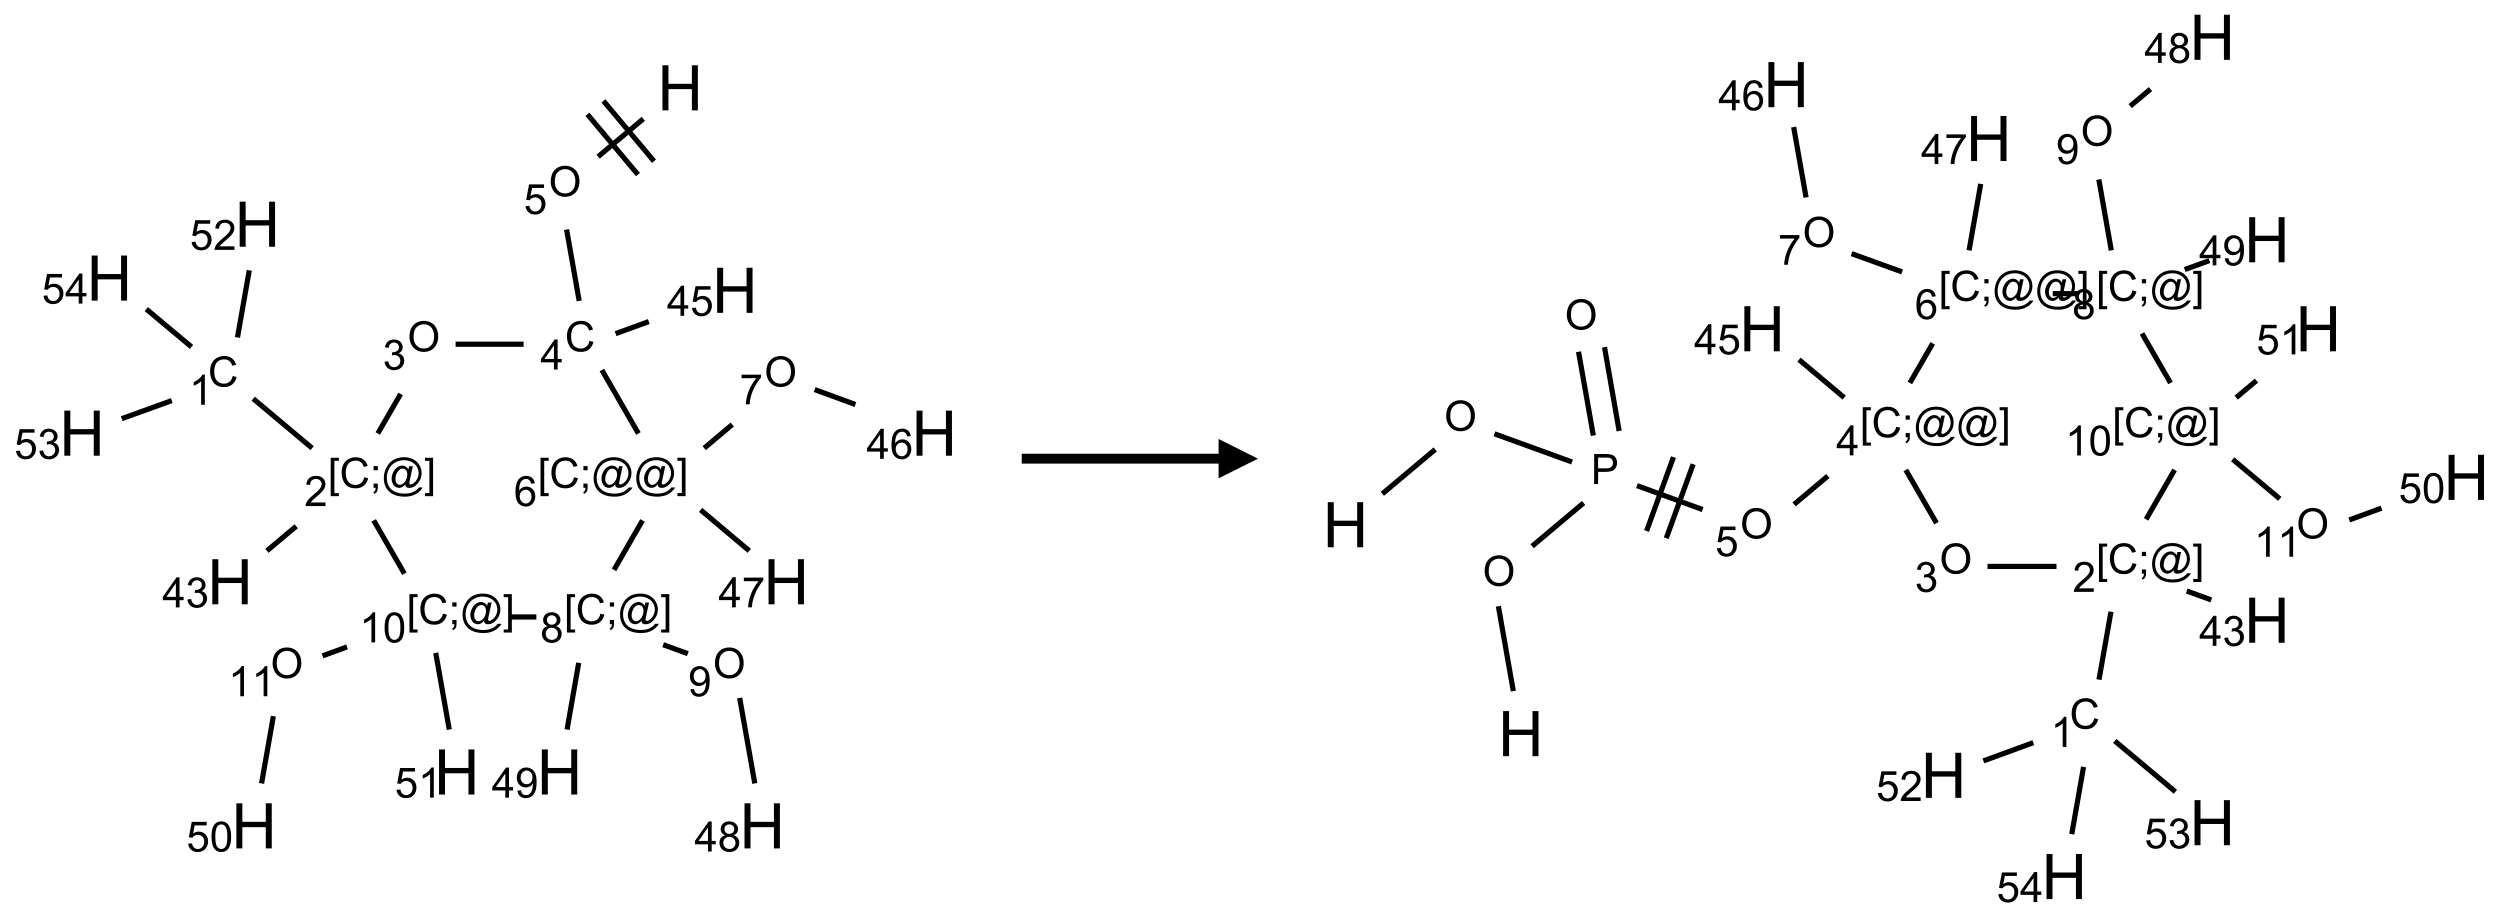 <?xml version="1.0" encoding="UTF-8"?>
<svg xmlns="http://www.w3.org/2000/svg" xmlns:xlink="http://www.w3.org/1999/xlink" width="635" height="233" viewBox="0 0 635 233">
<defs>
<g>
<g id="glyph-0-0">
<path d="M 2 0 L 2 -10 L 10 -10 L 10 0 Z M 2.25 -0.25 L 9.75 -0.25 L 9.75 -9.75 L 2.25 -9.75 Z M 2.25 -0.25 "/>
</g>
<g id="glyph-0-1">
<path d="M 1.281 0 L 1.281 -11.453 L 2.797 -11.453 L 2.797 -6.75 L 8.75 -6.75 L 8.75 -11.453 L 10.266 -11.453 L 10.266 0 L 8.75 0 L 8.75 -5.398 L 2.797 -5.398 L 2.797 0 Z M 1.281 0 "/>
</g>
<g id="glyph-1-0">
<path d="M 1.332 0 L 1.332 -6.668 L 6.668 -6.668 L 6.668 0 Z M 1.5 -0.168 L 6.5 -0.168 L 6.5 -6.5 L 1.5 -6.5 Z M 1.5 -0.168 "/>
</g>
<g id="glyph-1-1">
<path d="M 0.516 -3.719 C 0.516 -4.984 0.855 -5.977 1.535 -6.695 C 2.215 -7.414 3.094 -7.77 4.172 -7.77 C 4.875 -7.77 5.512 -7.602 6.078 -7.266 C 6.645 -6.93 7.074 -6.461 7.371 -5.855 C 7.668 -5.254 7.816 -4.57 7.816 -3.809 C 7.816 -3.035 7.66 -2.34 7.348 -1.73 C 7.035 -1.117 6.594 -0.656 6.02 -0.34 C 5.449 -0.027 4.828 0.129 4.168 0.129 C 3.449 0.129 2.805 -0.043 2.238 -0.391 C 1.672 -0.738 1.246 -1.211 0.953 -1.812 C 0.66 -2.414 0.516 -3.047 0.516 -3.719 Z M 1.559 -3.703 C 1.559 -2.781 1.805 -2.059 2.301 -1.527 C 2.793 -1 3.414 -0.734 4.16 -0.734 C 4.922 -0.734 5.547 -1 6.039 -1.535 C 6.531 -2.07 6.777 -2.828 6.777 -3.812 C 6.777 -4.434 6.672 -4.977 6.461 -5.441 C 6.25 -5.902 5.945 -6.262 5.539 -6.52 C 5.133 -6.773 4.68 -6.902 4.176 -6.902 C 3.461 -6.902 2.848 -6.656 2.332 -6.164 C 1.816 -5.672 1.559 -4.852 1.559 -3.703 Z M 1.559 -3.703 "/>
</g>
<g id="glyph-1-2">
<path d="M 0.441 -2 L 1.426 -2.082 C 1.5 -1.605 1.668 -1.242 1.934 -1.004 C 2.199 -0.762 2.52 -0.641 2.895 -0.641 C 3.348 -0.641 3.73 -0.812 4.043 -1.152 C 4.355 -1.492 4.512 -1.941 4.512 -2.504 C 4.512 -3.039 4.359 -3.461 4.059 -3.77 C 3.758 -4.078 3.367 -4.234 2.879 -4.234 C 2.578 -4.234 2.305 -4.164 2.062 -4.027 C 1.82 -3.891 1.629 -3.715 1.488 -3.496 L 0.609 -3.609 L 1.348 -7.531 L 5.145 -7.531 L 5.145 -6.637 L 2.098 -6.637 L 1.688 -4.582 C 2.145 -4.902 2.625 -5.062 3.129 -5.062 C 3.797 -5.062 4.359 -4.832 4.816 -4.371 C 5.277 -3.91 5.504 -3.312 5.504 -2.59 C 5.504 -1.898 5.305 -1.301 4.902 -0.797 C 4.41 -0.18 3.742 0.129 2.895 0.129 C 2.199 0.129 1.633 -0.062 1.195 -0.453 C 0.758 -0.844 0.504 -1.359 0.441 -2 Z M 0.441 -2 "/>
</g>
<g id="glyph-1-3">
<path d="M 6.27 -2.676 L 7.281 -2.422 C 7.07 -1.594 6.688 -0.961 6.137 -0.523 C 5.586 -0.086 4.914 0.129 4.121 0.129 C 3.297 0.129 2.629 -0.039 2.113 -0.371 C 1.598 -0.707 1.203 -1.191 0.934 -1.828 C 0.664 -2.465 0.531 -3.145 0.531 -3.875 C 0.531 -4.672 0.684 -5.363 0.988 -5.957 C 1.293 -6.547 1.723 -6.996 2.285 -7.305 C 2.844 -7.613 3.461 -7.766 4.137 -7.766 C 4.898 -7.766 5.543 -7.57 6.062 -7.184 C 6.582 -6.793 6.945 -6.246 7.152 -5.543 L 6.156 -5.309 C 5.98 -5.863 5.723 -6.266 5.387 -6.52 C 5.051 -6.773 4.625 -6.902 4.113 -6.902 C 3.527 -6.902 3.039 -6.762 2.645 -6.48 C 2.25 -6.199 1.973 -5.82 1.812 -5.348 C 1.652 -4.871 1.574 -4.383 1.574 -3.879 C 1.574 -3.23 1.668 -2.664 1.855 -2.18 C 2.047 -1.695 2.34 -1.332 2.738 -1.094 C 3.137 -0.855 3.57 -0.734 4.035 -0.734 C 4.602 -0.734 5.082 -0.898 5.473 -1.223 C 5.867 -1.551 6.133 -2.035 6.27 -2.676 Z M 6.27 -2.676 "/>
</g>
<g id="glyph-1-4">
<path d="M 3.449 0 L 3.449 -1.828 L 0.137 -1.828 L 0.137 -2.688 L 3.621 -7.637 L 4.387 -7.637 L 4.387 -2.688 L 5.418 -2.688 L 5.418 -1.828 L 4.387 -1.828 L 4.387 0 Z M 3.449 -2.688 L 3.449 -6.129 L 1.059 -2.688 Z M 3.449 -2.688 "/>
</g>
<g id="glyph-1-5">
<path d="M 0.449 -2.016 L 1.387 -2.141 C 1.492 -1.609 1.676 -1.227 1.934 -0.992 C 2.191 -0.758 2.508 -0.641 2.879 -0.641 C 3.32 -0.641 3.695 -0.793 3.996 -1.098 C 4.301 -1.402 4.453 -1.781 4.453 -2.234 C 4.453 -2.664 4.312 -3.02 4.031 -3.301 C 3.75 -3.578 3.391 -3.719 2.957 -3.719 C 2.781 -3.719 2.562 -3.684 2.297 -3.613 L 2.402 -4.438 C 2.465 -4.43 2.516 -4.426 2.551 -4.426 C 2.949 -4.426 3.312 -4.531 3.629 -4.738 C 3.949 -4.949 4.109 -5.27 4.109 -5.703 C 4.109 -6.047 3.992 -6.332 3.762 -6.559 C 3.527 -6.785 3.227 -6.895 2.859 -6.895 C 2.496 -6.895 2.191 -6.781 1.949 -6.551 C 1.707 -6.324 1.547 -5.98 1.48 -5.52 L 0.543 -5.688 C 0.656 -6.316 0.918 -6.805 1.324 -7.148 C 1.73 -7.492 2.234 -7.668 2.84 -7.668 C 3.254 -7.668 3.641 -7.578 3.988 -7.398 C 4.34 -7.219 4.609 -6.977 4.793 -6.668 C 4.98 -6.359 5.074 -6.031 5.074 -5.684 C 5.074 -5.352 4.984 -5.051 4.809 -4.781 C 4.629 -4.512 4.367 -4.297 4.02 -4.137 C 4.473 -4.031 4.824 -3.816 5.074 -3.488 C 5.324 -3.16 5.449 -2.75 5.449 -2.254 C 5.449 -1.59 5.203 -1.023 4.719 -0.559 C 4.234 -0.098 3.617 0.137 2.875 0.137 C 2.203 0.137 1.648 -0.062 1.207 -0.465 C 0.762 -0.863 0.512 -1.379 0.449 -2.016 Z M 0.449 -2.016 "/>
</g>
<g id="glyph-1-6">
<path d="M 0.723 2.121 L 0.723 -7.637 L 2.793 -7.637 L 2.793 -6.859 L 1.66 -6.859 L 1.66 1.344 L 2.793 1.344 L 2.793 2.121 Z M 0.723 2.121 "/>
</g>
<g id="glyph-1-7">
<path d="M 0.949 -4.465 L 0.949 -5.531 L 2.016 -5.531 L 2.016 -4.465 Z M 0.949 0 L 0.949 -1.066 L 2.016 -1.066 L 2.016 0 C 2.016 0.391 1.945 0.711 1.809 0.949 C 1.668 1.191 1.449 1.379 1.145 1.512 L 0.887 1.109 C 1.082 1.023 1.23 0.895 1.324 0.727 C 1.418 0.559 1.469 0.316 1.48 0 Z M 0.949 0 "/>
</g>
<g id="glyph-1-8">
<path d="M 6.047 -0.848 C 5.82 -0.59 5.57 -0.379 5.289 -0.223 C 5.008 -0.062 4.73 0.016 4.449 0.016 C 4.141 0.016 3.84 -0.074 3.547 -0.254 C 3.254 -0.434 3.02 -0.715 2.836 -1.09 C 2.652 -1.465 2.562 -1.875 2.562 -2.324 C 2.562 -2.875 2.703 -3.43 2.988 -3.98 C 3.27 -4.535 3.621 -4.953 4.043 -5.23 C 4.461 -5.508 4.871 -5.645 5.266 -5.645 C 5.566 -5.645 5.855 -5.566 6.129 -5.41 C 6.402 -5.25 6.641 -5.012 6.84 -4.688 L 7.016 -5.496 L 7.949 -5.496 L 7.199 -2 C 7.094 -1.516 7.043 -1.246 7.043 -1.191 C 7.043 -1.098 7.078 -1.02 7.148 -0.949 C 7.219 -0.883 7.305 -0.848 7.406 -0.848 C 7.59 -0.848 7.832 -0.953 8.129 -1.168 C 8.527 -1.445 8.84 -1.816 9.07 -2.285 C 9.301 -2.75 9.418 -3.234 9.418 -3.73 C 9.418 -4.309 9.27 -4.852 8.973 -5.355 C 8.676 -5.859 8.23 -6.262 7.645 -6.562 C 7.055 -6.863 6.406 -7.016 5.691 -7.016 C 4.879 -7.016 4.137 -6.824 3.465 -6.445 C 2.793 -6.066 2.273 -5.52 1.902 -4.809 C 1.535 -4.098 1.348 -3.34 1.348 -2.527 C 1.348 -1.676 1.535 -0.941 1.902 -0.328 C 2.273 0.285 2.809 0.742 3.508 1.035 C 4.207 1.328 4.984 1.473 5.832 1.473 C 6.742 1.473 7.504 1.32 8.121 1.016 C 8.734 0.711 9.195 0.34 9.5 -0.098 L 10.441 -0.098 C 10.266 0.266 9.961 0.637 9.531 1.016 C 9.102 1.395 8.59 1.695 7.996 1.914 C 7.402 2.133 6.688 2.246 5.848 2.246 C 5.078 2.246 4.367 2.145 3.715 1.949 C 3.066 1.75 2.512 1.453 2.051 1.055 C 1.594 0.656 1.25 0.199 1.016 -0.316 C 0.723 -0.973 0.578 -1.684 0.578 -2.441 C 0.578 -3.289 0.75 -4.098 1.098 -4.863 C 1.523 -5.805 2.125 -6.527 2.902 -7.027 C 3.684 -7.527 4.629 -7.777 5.738 -7.777 C 6.602 -7.777 7.375 -7.602 8.059 -7.246 C 8.746 -6.895 9.285 -6.371 9.684 -5.672 C 10.02 -5.07 10.188 -4.418 10.188 -3.715 C 10.188 -2.707 9.832 -1.812 9.125 -1.031 C 8.492 -0.328 7.801 0.02 7.051 0.02 C 6.812 0.02 6.617 -0.016 6.473 -0.09 C 6.324 -0.16 6.215 -0.266 6.145 -0.402 C 6.102 -0.488 6.066 -0.637 6.047 -0.848 Z M 3.527 -2.262 C 3.527 -1.785 3.641 -1.414 3.863 -1.152 C 4.09 -0.887 4.348 -0.754 4.641 -0.754 C 4.836 -0.754 5.039 -0.812 5.254 -0.93 C 5.469 -1.047 5.676 -1.219 5.871 -1.449 C 6.066 -1.676 6.23 -1.969 6.355 -2.32 C 6.48 -2.672 6.543 -3.027 6.543 -3.379 C 6.543 -3.852 6.426 -4.219 6.191 -4.48 C 5.957 -4.738 5.672 -4.871 5.332 -4.871 C 5.109 -4.871 4.902 -4.812 4.707 -4.699 C 4.512 -4.586 4.32 -4.406 4.137 -4.156 C 3.953 -3.906 3.805 -3.602 3.691 -3.246 C 3.582 -2.887 3.527 -2.559 3.527 -2.262 Z M 3.527 -2.262 "/>
</g>
<g id="glyph-1-9">
<path d="M 2.27 2.121 L 0.203 2.121 L 0.203 1.344 L 1.332 1.344 L 1.332 -6.859 L 0.203 -6.859 L 0.203 -7.637 L 2.27 -7.637 Z M 2.27 2.121 "/>
</g>
<g id="glyph-1-10">
<path d="M 5.371 -0.902 L 5.371 0 L 0.324 0 C 0.316 -0.227 0.352 -0.441 0.434 -0.652 C 0.562 -0.996 0.766 -1.332 1.051 -1.668 C 1.332 -2 1.742 -2.387 2.277 -2.824 C 3.105 -3.504 3.668 -4.043 3.957 -4.441 C 4.25 -4.84 4.395 -5.215 4.395 -5.566 C 4.395 -5.938 4.262 -6.254 3.996 -6.508 C 3.73 -6.762 3.387 -6.891 2.957 -6.891 C 2.508 -6.891 2.145 -6.754 1.875 -6.484 C 1.605 -6.215 1.469 -5.84 1.465 -5.359 L 0.5 -5.457 C 0.566 -6.176 0.812 -6.727 1.246 -7.102 C 1.676 -7.477 2.254 -7.668 2.98 -7.668 C 3.711 -7.668 4.293 -7.465 4.719 -7.059 C 5.145 -6.652 5.359 -6.148 5.359 -5.547 C 5.359 -5.242 5.297 -4.941 5.172 -4.645 C 5.047 -4.352 4.84 -4.039 4.551 -3.715 C 4.262 -3.387 3.777 -2.938 3.105 -2.371 C 2.543 -1.898 2.18 -1.578 2.02 -1.41 C 1.859 -1.242 1.73 -1.07 1.625 -0.902 Z M 5.371 -0.902 "/>
</g>
<g id="glyph-1-11">
<path d="M 3.973 0 L 3.035 0 L 3.035 -5.973 C 2.809 -5.758 2.516 -5.543 2.148 -5.328 C 1.781 -5.113 1.453 -4.953 1.16 -4.844 L 1.16 -5.75 C 1.684 -5.996 2.145 -6.297 2.535 -6.645 C 2.93 -6.996 3.207 -7.336 3.371 -7.668 L 3.973 -7.668 Z M 3.973 0 "/>
</g>
<g id="glyph-1-12">
<path d="M 0.441 -3.766 C 0.441 -4.668 0.535 -5.395 0.723 -5.945 C 0.906 -6.496 1.184 -6.922 1.551 -7.219 C 1.918 -7.516 2.375 -7.668 2.934 -7.668 C 3.344 -7.668 3.703 -7.586 4.012 -7.418 C 4.32 -7.254 4.574 -7.016 4.777 -6.707 C 4.977 -6.395 5.137 -6.016 5.25 -5.57 C 5.363 -5.125 5.422 -4.523 5.422 -3.766 C 5.422 -2.871 5.328 -2.148 5.145 -1.598 C 4.961 -1.047 4.688 -0.621 4.32 -0.32 C 3.953 -0.02 3.492 0.129 2.934 0.129 C 2.195 0.129 1.617 -0.133 1.199 -0.66 C 0.695 -1.297 0.441 -2.332 0.441 -3.766 Z M 1.406 -3.766 C 1.406 -2.512 1.555 -1.68 1.848 -1.262 C 2.141 -0.848 2.5 -0.641 2.934 -0.641 C 3.363 -0.641 3.727 -0.848 4.02 -1.266 C 4.312 -1.684 4.457 -2.516 4.457 -3.766 C 4.457 -5.023 4.312 -5.859 4.02 -6.27 C 3.727 -6.684 3.359 -6.891 2.922 -6.891 C 2.492 -6.891 2.148 -6.707 1.891 -6.344 C 1.566 -5.879 1.406 -5.02 1.406 -3.766 Z M 1.406 -3.766 "/>
</g>
<g id="glyph-1-13">
<path d="M 1.887 -4.141 C 1.496 -4.281 1.207 -4.484 1.02 -4.75 C 0.832 -5.016 0.738 -5.328 0.738 -5.699 C 0.738 -6.254 0.938 -6.719 1.34 -7.098 C 1.738 -7.477 2.27 -7.668 2.934 -7.668 C 3.598 -7.668 4.137 -7.473 4.543 -7.086 C 4.949 -6.699 5.152 -6.227 5.152 -5.672 C 5.152 -5.316 5.059 -5.008 4.871 -4.746 C 4.688 -4.484 4.406 -4.281 4.027 -4.141 C 4.496 -3.988 4.852 -3.742 5.098 -3.402 C 5.34 -3.062 5.465 -2.656 5.465 -2.184 C 5.465 -1.531 5.234 -0.98 4.77 -0.535 C 4.309 -0.09 3.703 0.129 2.949 0.129 C 2.195 0.129 1.586 -0.094 1.125 -0.539 C 0.664 -0.984 0.434 -1.543 0.434 -2.207 C 0.434 -2.703 0.559 -3.121 0.809 -3.457 C 1.062 -3.793 1.422 -4.02 1.887 -4.141 Z M 1.699 -5.73 C 1.699 -5.367 1.812 -5.074 2.047 -4.844 C 2.281 -4.613 2.582 -4.5 2.953 -4.5 C 3.312 -4.5 3.609 -4.613 3.84 -4.84 C 4.07 -5.066 4.188 -5.348 4.188 -5.676 C 4.188 -6.02 4.07 -6.309 3.832 -6.543 C 3.594 -6.777 3.297 -6.895 2.941 -6.895 C 2.586 -6.895 2.289 -6.781 2.051 -6.551 C 1.816 -6.324 1.699 -6.047 1.699 -5.73 Z M 1.395 -2.203 C 1.395 -1.938 1.461 -1.676 1.586 -1.426 C 1.711 -1.176 1.902 -0.984 2.152 -0.848 C 2.402 -0.711 2.672 -0.641 2.957 -0.641 C 3.406 -0.641 3.777 -0.785 4.066 -1.074 C 4.359 -1.363 4.504 -1.727 4.504 -2.172 C 4.504 -2.625 4.355 -2.996 4.055 -3.293 C 3.754 -3.586 3.379 -3.734 2.926 -3.734 C 2.484 -3.734 2.121 -3.59 1.832 -3.297 C 1.543 -3.004 1.395 -2.641 1.395 -2.203 Z M 1.395 -2.203 "/>
</g>
<g id="glyph-1-14">
<path d="M 0.582 -1.766 L 1.484 -1.848 C 1.562 -1.426 1.707 -1.117 1.922 -0.926 C 2.137 -0.734 2.414 -0.641 2.75 -0.641 C 3.039 -0.641 3.289 -0.707 3.508 -0.84 C 3.727 -0.973 3.902 -1.148 4.043 -1.367 C 4.18 -1.586 4.297 -1.887 4.391 -2.262 C 4.484 -2.637 4.531 -3.016 4.531 -3.406 C 4.531 -3.449 4.531 -3.512 4.527 -3.594 C 4.34 -3.297 4.082 -3.055 3.758 -2.867 C 3.434 -2.68 3.082 -2.59 2.703 -2.59 C 2.07 -2.59 1.535 -2.816 1.098 -3.277 C 0.66 -3.734 0.441 -4.34 0.441 -5.09 C 0.441 -5.863 0.672 -6.484 1.129 -6.957 C 1.586 -7.43 2.156 -7.668 2.844 -7.668 C 3.34 -7.668 3.793 -7.531 4.207 -7.266 C 4.617 -7 4.93 -6.617 5.145 -6.121 C 5.355 -5.629 5.465 -4.91 5.465 -3.973 C 5.465 -2.996 5.359 -2.223 5.145 -1.645 C 4.934 -1.066 4.617 -0.625 4.199 -0.324 C 3.781 -0.02 3.293 0.129 2.73 0.129 C 2.133 0.129 1.645 -0.035 1.266 -0.367 C 0.887 -0.699 0.66 -1.164 0.582 -1.766 Z M 4.422 -5.137 C 4.422 -5.676 4.277 -6.102 3.992 -6.418 C 3.707 -6.734 3.359 -6.891 2.957 -6.891 C 2.543 -6.891 2.18 -6.719 1.871 -6.379 C 1.562 -6.039 1.406 -5.598 1.406 -5.059 C 1.406 -4.57 1.555 -4.176 1.848 -3.871 C 2.141 -3.566 2.5 -3.418 2.934 -3.418 C 3.367 -3.418 3.723 -3.57 4.004 -3.871 C 4.281 -4.176 4.422 -4.598 4.422 -5.137 Z M 4.422 -5.137 "/>
</g>
<g id="glyph-1-15">
<path d="M 5.309 -5.766 L 4.375 -5.691 C 4.293 -6.059 4.172 -6.328 4.02 -6.496 C 3.766 -6.762 3.453 -6.895 3.082 -6.895 C 2.785 -6.895 2.523 -6.812 2.297 -6.645 C 2 -6.43 1.77 -6.117 1.598 -5.703 C 1.43 -5.289 1.34 -4.703 1.332 -3.938 C 1.559 -4.281 1.836 -4.535 2.16 -4.703 C 2.488 -4.871 2.828 -4.953 3.188 -4.953 C 3.812 -4.953 4.344 -4.723 4.785 -4.262 C 5.223 -3.801 5.441 -3.207 5.441 -2.48 C 5.441 -2 5.34 -1.555 5.133 -1.145 C 4.926 -0.73 4.641 -0.418 4.281 -0.199 C 3.922 0.02 3.512 0.129 3.051 0.129 C 2.27 0.129 1.633 -0.156 1.141 -0.73 C 0.648 -1.305 0.402 -2.254 0.402 -3.574 C 0.402 -5.051 0.672 -6.121 1.219 -6.793 C 1.695 -7.375 2.336 -7.668 3.141 -7.668 C 3.742 -7.668 4.234 -7.5 4.617 -7.16 C 5 -6.824 5.23 -6.359 5.309 -5.766 Z M 1.48 -2.473 C 1.48 -2.152 1.547 -1.844 1.684 -1.547 C 1.82 -1.25 2.016 -1.027 2.262 -0.871 C 2.508 -0.719 2.766 -0.641 3.035 -0.641 C 3.434 -0.641 3.773 -0.801 4.059 -1.121 C 4.344 -1.441 4.484 -1.875 4.484 -2.422 C 4.484 -2.949 4.344 -3.367 4.062 -3.668 C 3.781 -3.973 3.426 -4.125 3 -4.125 C 2.578 -4.125 2.219 -3.973 1.922 -3.668 C 1.625 -3.363 1.48 -2.969 1.48 -2.473 Z M 1.48 -2.473 "/>
</g>
<g id="glyph-1-16">
<path d="M 0.504 -6.637 L 0.504 -7.535 L 5.449 -7.535 L 5.449 -6.809 C 4.961 -6.289 4.48 -5.602 4.004 -4.746 C 3.527 -3.887 3.156 -3.004 2.895 -2.098 C 2.707 -1.461 2.59 -0.762 2.535 0 L 1.574 0 C 1.582 -0.602 1.703 -1.328 1.926 -2.176 C 2.152 -3.027 2.477 -3.848 2.898 -4.637 C 3.32 -5.426 3.77 -6.094 4.246 -6.637 Z M 0.504 -6.637 "/>
</g>
<g id="glyph-1-17">
<path d="M 0.824 0 L 0.824 -7.637 L 3.703 -7.637 C 4.211 -7.637 4.598 -7.609 4.863 -7.562 C 5.238 -7.5 5.555 -7.383 5.809 -7.207 C 6.062 -7.031 6.266 -6.785 6.418 -6.469 C 6.574 -6.152 6.652 -5.805 6.652 -5.426 C 6.652 -4.777 6.445 -4.227 6.031 -3.777 C 5.617 -3.328 4.871 -3.105 3.793 -3.105 L 1.832 -3.105 L 1.832 0 Z M 1.832 -4.004 L 3.809 -4.004 C 4.461 -4.004 4.922 -4.125 5.199 -4.371 C 5.473 -4.613 5.609 -4.953 5.609 -5.395 C 5.609 -5.715 5.527 -5.988 5.367 -6.215 C 5.207 -6.441 4.992 -6.594 4.73 -6.668 C 4.559 -6.711 4.246 -6.734 3.785 -6.734 L 1.832 -6.734 Z M 1.832 -4.004 "/>
</g>
</g>
</defs>
<path fill="none" stroke-width="0.033" stroke-linecap="butt" stroke-linejoin="miter" stroke="rgb(0%, 0%, 0%)" stroke-opacity="1" stroke-miterlimit="10" d="M 3.564 0.197 L 3.277 0.437 " transform="matrix(40, 0, 0, 40, 20.836, 22.309)"/>
<path fill="none" stroke-width="0.033" stroke-linecap="butt" stroke-linejoin="miter" stroke="rgb(0%, 0%, 0%)" stroke-opacity="1" stroke-miterlimit="10" d="M 3.209 0.168 L 3.53 0.551 " transform="matrix(40, 0, 0, 40, 20.836, 22.309)"/>
<path fill="none" stroke-width="0.033" stroke-linecap="butt" stroke-linejoin="miter" stroke="rgb(0%, 0%, 0%)" stroke-opacity="1" stroke-miterlimit="10" d="M 3.311 0.083 L 3.632 0.466 " transform="matrix(40, 0, 0, 40, 20.836, 22.309)"/>
<path fill="none" stroke-width="0.033" stroke-linecap="butt" stroke-linejoin="miter" stroke="rgb(0%, 0%, 0%)" stroke-opacity="1" stroke-miterlimit="10" d="M 3.077 0.9 L 3.157 1.353 " transform="matrix(40, 0, 0, 40, 20.836, 22.309)"/>
<path fill="none" stroke-width="0.033" stroke-linecap="butt" stroke-linejoin="miter" stroke="rgb(0%, 0%, 0%)" stroke-opacity="1" stroke-miterlimit="10" d="M 3.388 1.561 L 3.599 1.484 " transform="matrix(40, 0, 0, 40, 20.836, 22.309)"/>
<path fill="none" stroke-width="0.033" stroke-linecap="butt" stroke-linejoin="miter" stroke="rgb(0%, 0%, 0%)" stroke-opacity="1" stroke-miterlimit="10" d="M 2.804 1.628 L 2.372 1.628 " transform="matrix(40, 0, 0, 40, 20.836, 22.309)"/>
<path fill="none" stroke-width="0.033" stroke-linecap="butt" stroke-linejoin="miter" stroke="rgb(0%, 0%, 0%)" stroke-opacity="1" stroke-miterlimit="10" d="M 2.023 1.944 L 1.878 2.195 " transform="matrix(40, 0, 0, 40, 20.836, 22.309)"/>
<path fill="none" stroke-width="0.033" stroke-linecap="butt" stroke-linejoin="miter" stroke="rgb(0%, 0%, 0%)" stroke-opacity="1" stroke-miterlimit="10" d="M 1.461 2.288 L 1.087 1.974 " transform="matrix(40, 0, 0, 40, 20.836, 22.309)"/>
<path fill="none" stroke-width="0.033" stroke-linecap="butt" stroke-linejoin="miter" stroke="rgb(0%, 0%, 0%)" stroke-opacity="1" stroke-miterlimit="10" d="M 0.987 1.585 L 1.062 1.159 " transform="matrix(40, 0, 0, 40, 20.836, 22.309)"/>
<path fill="none" stroke-width="0.033" stroke-linecap="butt" stroke-linejoin="miter" stroke="rgb(0%, 0%, 0%)" stroke-opacity="1" stroke-miterlimit="10" d="M 0.57 1.986 L 0.252 2.101 " transform="matrix(40, 0, 0, 40, 20.836, 22.309)"/>
<path fill="none" stroke-width="0.033" stroke-linecap="butt" stroke-linejoin="miter" stroke="rgb(0%, 0%, 0%)" stroke-opacity="1" stroke-miterlimit="10" d="M 0.695 1.645 L 0.408 1.405 " transform="matrix(40, 0, 0, 40, 20.836, 22.309)"/>
<path fill="none" stroke-width="0.033" stroke-linecap="butt" stroke-linejoin="miter" stroke="rgb(0%, 0%, 0%)" stroke-opacity="1" stroke-miterlimit="10" d="M 1.36 2.784 L 1.174 2.94 " transform="matrix(40, 0, 0, 40, 20.836, 22.309)"/>
<path fill="none" stroke-width="0.033" stroke-linecap="butt" stroke-linejoin="miter" stroke="rgb(0%, 0%, 0%)" stroke-opacity="1" stroke-miterlimit="10" d="M 1.852 2.747 L 2.047 3.085 " transform="matrix(40, 0, 0, 40, 20.836, 22.309)"/>
<path fill="none" stroke-width="0.033" stroke-linecap="butt" stroke-linejoin="miter" stroke="rgb(0%, 0%, 0%)" stroke-opacity="1" stroke-miterlimit="10" d="M 1.683 3.55 L 1.527 3.607 " transform="matrix(40, 0, 0, 40, 20.836, 22.309)"/>
<path fill="none" stroke-width="0.033" stroke-linecap="butt" stroke-linejoin="miter" stroke="rgb(0%, 0%, 0%)" stroke-opacity="1" stroke-miterlimit="10" d="M 1.215 3.99 L 1.14 4.417 " transform="matrix(40, 0, 0, 40, 20.836, 22.309)"/>
<path fill="none" stroke-width="0.033" stroke-linecap="butt" stroke-linejoin="miter" stroke="rgb(0%, 0%, 0%)" stroke-opacity="1" stroke-miterlimit="10" d="M 2.246 3.588 L 2.332 4.075 " transform="matrix(40, 0, 0, 40, 20.836, 22.309)"/>
<path fill="none" stroke-width="0.033" stroke-linecap="butt" stroke-linejoin="miter" stroke="rgb(0%, 0%, 0%)" stroke-opacity="1" stroke-miterlimit="10" d="M 2.719 3.36 L 2.885 3.36 " transform="matrix(40, 0, 0, 40, 20.836, 22.309)"/>
<path fill="none" stroke-width="0.033" stroke-linecap="butt" stroke-linejoin="miter" stroke="rgb(0%, 0%, 0%)" stroke-opacity="1" stroke-miterlimit="10" d="M 3.69 3.536 L 3.847 3.593 " transform="matrix(40, 0, 0, 40, 20.836, 22.309)"/>
<path fill="none" stroke-width="0.033" stroke-linecap="butt" stroke-linejoin="miter" stroke="rgb(0%, 0%, 0%)" stroke-opacity="1" stroke-miterlimit="10" d="M 4.176 3.874 L 4.272 4.417 " transform="matrix(40, 0, 0, 40, 20.836, 22.309)"/>
<path fill="none" stroke-width="0.033" stroke-linecap="butt" stroke-linejoin="miter" stroke="rgb(0%, 0%, 0%)" stroke-opacity="1" stroke-miterlimit="10" d="M 3.154 3.651 L 3.08 4.075 " transform="matrix(40, 0, 0, 40, 20.836, 22.309)"/>
<path fill="none" stroke-width="0.033" stroke-linecap="butt" stroke-linejoin="miter" stroke="rgb(0%, 0%, 0%)" stroke-opacity="1" stroke-miterlimit="10" d="M 3.378 3.061 L 3.559 2.747 " transform="matrix(40, 0, 0, 40, 20.836, 22.309)"/>
<path fill="none" stroke-width="0.033" stroke-linecap="butt" stroke-linejoin="miter" stroke="rgb(0%, 0%, 0%)" stroke-opacity="1" stroke-miterlimit="10" d="M 3.533 2.195 L 3.301 1.792 " transform="matrix(40, 0, 0, 40, 20.836, 22.309)"/>
<path fill="none" stroke-width="0.033" stroke-linecap="butt" stroke-linejoin="miter" stroke="rgb(0%, 0%, 0%)" stroke-opacity="1" stroke-miterlimit="10" d="M 3.951 2.288 L 4.129 2.138 " transform="matrix(40, 0, 0, 40, 20.836, 22.309)"/>
<path fill="none" stroke-width="0.033" stroke-linecap="butt" stroke-linejoin="miter" stroke="rgb(0%, 0%, 0%)" stroke-opacity="1" stroke-miterlimit="10" d="M 4.652 1.916 L 4.911 2.011 " transform="matrix(40, 0, 0, 40, 20.836, 22.309)"/>
<path fill="none" stroke-width="0.033" stroke-linecap="butt" stroke-linejoin="miter" stroke="rgb(0%, 0%, 0%)" stroke-opacity="1" stroke-miterlimit="10" d="M 3.928 2.68 L 4.237 2.94 " transform="matrix(40, 0, 0, 40, 20.836, 22.309)"/>
<g fill="rgb(0%, 0%, 0%)" fill-opacity="1">
<use xlink:href="#glyph-0-1" x="166.988" y="28.035"/>
</g>
<g fill="rgb(0%, 0%, 0%)" fill-opacity="1">
<use xlink:href="#glyph-1-1" x="139.367" y="49.867"/>
</g>
<g fill="rgb(0%, 0%, 0%)" fill-opacity="1">
<use xlink:href="#glyph-1-2" x="133.039" y="54.367"/>
</g>
<g fill="rgb(0%, 0%, 0%)" fill-opacity="1">
<use xlink:href="#glyph-1-3" x="143.473" y="89.258"/>
</g>
<g fill="rgb(0%, 0%, 0%)" fill-opacity="1">
<use xlink:href="#glyph-1-4" x="137.254" y="93.863"/>
</g>
<g fill="rgb(0%, 0%, 0%)" fill-opacity="1">
<use xlink:href="#glyph-0-1" x="180.879" y="79.461"/>
</g>
<g fill="rgb(0%, 0%, 0%)" fill-opacity="1">
<use xlink:href="#glyph-1-4" x="169.391" y="80.219"/>
<use xlink:href="#glyph-1-2" x="175.323" y="80.219"/>
</g>
<g fill="rgb(0%, 0%, 0%)" fill-opacity="1">
<use xlink:href="#glyph-1-1" x="103.488" y="89.262"/>
</g>
<g fill="rgb(0%, 0%, 0%)" fill-opacity="1">
<use xlink:href="#glyph-1-5" x="97.223" y="93.895"/>
</g>
<g fill="rgb(0%, 0%, 0%)" fill-opacity="1">
<use xlink:href="#glyph-1-6" x="83.277" y="123.906"/>
<use xlink:href="#glyph-1-3" x="86.241" y="123.906"/>
<use xlink:href="#glyph-1-7" x="93.944" y="123.906"/>
<use xlink:href="#glyph-1-8" x="96.908" y="123.906"/>
<use xlink:href="#glyph-1-9" x="107.736" y="123.906"/>
</g>
<g fill="rgb(0%, 0%, 0%)" fill-opacity="1">
<use xlink:href="#glyph-1-10" x="77.301" y="128.535"/>
</g>
<g fill="rgb(0%, 0%, 0%)" fill-opacity="1">
<use xlink:href="#glyph-1-3" x="52.832" y="98.188"/>
</g>
<g fill="rgb(0%, 0%, 0%)" fill-opacity="1">
<use xlink:href="#glyph-1-11" x="48.051" y="102.824"/>
</g>
<g fill="rgb(0%, 0%, 0%)" fill-opacity="1">
<use xlink:href="#glyph-0-1" x="59.598" y="62.676"/>
</g>
<g fill="rgb(0%, 0%, 0%)" fill-opacity="1">
<use xlink:href="#glyph-1-2" x="48.242" y="63.469"/>
<use xlink:href="#glyph-1-10" x="54.174" y="63.469"/>
</g>
<g fill="rgb(0%, 0%, 0%)" fill-opacity="1">
<use xlink:href="#glyph-0-1" x="15.062" y="115.75"/>
</g>
<g fill="rgb(0%, 0%, 0%)" fill-opacity="1">
<use xlink:href="#glyph-1-2" x="3.629" y="116.543"/>
<use xlink:href="#glyph-1-5" x="9.561" y="116.543"/>
</g>
<g fill="rgb(0%, 0%, 0%)" fill-opacity="1">
<use xlink:href="#glyph-0-1" x="22.008" y="76.359"/>
</g>
<g fill="rgb(0%, 0%, 0%)" fill-opacity="1">
<use xlink:href="#glyph-1-2" x="10.605" y="77.117"/>
<use xlink:href="#glyph-1-4" x="16.538" y="77.117"/>
</g>
<g fill="rgb(0%, 0%, 0%)" fill-opacity="1">
<use xlink:href="#glyph-0-1" x="52.652" y="153.492"/>
</g>
<g fill="rgb(0%, 0%, 0%)" fill-opacity="1">
<use xlink:href="#glyph-1-4" x="41.219" y="154.285"/>
<use xlink:href="#glyph-1-5" x="47.151" y="154.285"/>
</g>
<g fill="rgb(0%, 0%, 0%)" fill-opacity="1">
<use xlink:href="#glyph-1-6" x="103.277" y="158.547"/>
<use xlink:href="#glyph-1-3" x="106.241" y="158.547"/>
<use xlink:href="#glyph-1-7" x="113.944" y="158.547"/>
<use xlink:href="#glyph-1-8" x="116.908" y="158.547"/>
<use xlink:href="#glyph-1-9" x="127.736" y="158.547"/>
</g>
<g fill="rgb(0%, 0%, 0%)" fill-opacity="1">
<use xlink:href="#glyph-1-11" x="91.312" y="163.176"/>
<use xlink:href="#glyph-1-12" x="97.245" y="163.176"/>
</g>
<g fill="rgb(0%, 0%, 0%)" fill-opacity="1">
<use xlink:href="#glyph-1-1" x="68.723" y="172.223"/>
</g>
<g fill="rgb(0%, 0%, 0%)" fill-opacity="1">
<use xlink:href="#glyph-1-11" x="57.996" y="176.855"/>
<use xlink:href="#glyph-1-11" x="63.928" y="176.855"/>
</g>
<g fill="rgb(0%, 0%, 0%)" fill-opacity="1">
<use xlink:href="#glyph-0-1" x="58.758" y="215.496"/>
</g>
<g fill="rgb(0%, 0%, 0%)" fill-opacity="1">
<use xlink:href="#glyph-1-2" x="47.352" y="216.289"/>
<use xlink:href="#glyph-1-12" x="53.284" y="216.289"/>
</g>
<g fill="rgb(0%, 0%, 0%)" fill-opacity="1">
<use xlink:href="#glyph-0-1" x="110.238" y="201.812"/>
</g>
<g fill="rgb(0%, 0%, 0%)" fill-opacity="1">
<use xlink:href="#glyph-1-2" x="100.277" y="202.605"/>
<use xlink:href="#glyph-1-11" x="106.21" y="202.605"/>
</g>
<g fill="rgb(0%, 0%, 0%)" fill-opacity="1">
<use xlink:href="#glyph-1-6" x="143.277" y="158.547"/>
<use xlink:href="#glyph-1-3" x="146.241" y="158.547"/>
<use xlink:href="#glyph-1-7" x="153.944" y="158.547"/>
<use xlink:href="#glyph-1-8" x="156.908" y="158.547"/>
<use xlink:href="#glyph-1-9" x="167.736" y="158.547"/>
</g>
<g fill="rgb(0%, 0%, 0%)" fill-opacity="1">
<use xlink:href="#glyph-1-13" x="137.207" y="163.176"/>
</g>
<g fill="rgb(0%, 0%, 0%)" fill-opacity="1">
<use xlink:href="#glyph-1-1" x="181.074" y="172.223"/>
</g>
<g fill="rgb(0%, 0%, 0%)" fill-opacity="1">
<use xlink:href="#glyph-1-14" x="174.793" y="176.855"/>
</g>
<g fill="rgb(0%, 0%, 0%)" fill-opacity="1">
<use xlink:href="#glyph-0-1" x="187.828" y="215.496"/>
</g>
<g fill="rgb(0%, 0%, 0%)" fill-opacity="1">
<use xlink:href="#glyph-1-4" x="176.379" y="216.289"/>
<use xlink:href="#glyph-1-13" x="182.311" y="216.289"/>
</g>
<g fill="rgb(0%, 0%, 0%)" fill-opacity="1">
<use xlink:href="#glyph-0-1" x="136.348" y="201.812"/>
</g>
<g fill="rgb(0%, 0%, 0%)" fill-opacity="1">
<use xlink:href="#glyph-1-4" x="124.898" y="202.605"/>
<use xlink:href="#glyph-1-14" x="130.831" y="202.605"/>
</g>
<g fill="rgb(0%, 0%, 0%)" fill-opacity="1">
<use xlink:href="#glyph-1-6" x="136.57" y="123.906"/>
<use xlink:href="#glyph-1-3" x="139.534" y="123.906"/>
<use xlink:href="#glyph-1-7" x="147.237" y="123.906"/>
<use xlink:href="#glyph-1-8" x="150.201" y="123.906"/>
<use xlink:href="#glyph-1-8" x="161.029" y="123.906"/>
<use xlink:href="#glyph-1-9" x="171.857" y="123.906"/>
</g>
<g fill="rgb(0%, 0%, 0%)" fill-opacity="1">
<use xlink:href="#glyph-1-15" x="130.52" y="128.535"/>
</g>
<g fill="rgb(0%, 0%, 0%)" fill-opacity="1">
<use xlink:href="#glyph-1-1" x="194.129" y="98.191"/>
</g>
<g fill="rgb(0%, 0%, 0%)" fill-opacity="1">
<use xlink:href="#glyph-1-16" x="187.863" y="102.695"/>
</g>
<g fill="rgb(0%, 0%, 0%)" fill-opacity="1">
<use xlink:href="#glyph-0-1" x="231.523" y="115.75"/>
</g>
<g fill="rgb(0%, 0%, 0%)" fill-opacity="1">
<use xlink:href="#glyph-1-4" x="220.094" y="116.543"/>
<use xlink:href="#glyph-1-15" x="226.026" y="116.543"/>
</g>
<g fill="rgb(0%, 0%, 0%)" fill-opacity="1">
<use xlink:href="#glyph-0-1" x="193.934" y="153.492"/>
</g>
<g fill="rgb(0%, 0%, 0%)" fill-opacity="1">
<use xlink:href="#glyph-1-4" x="182.5" y="154.254"/>
<use xlink:href="#glyph-1-16" x="188.432" y="154.254"/>
</g>
<path fill-rule="nonzero" fill="rgb(0%, 0%, 0%)" fill-opacity="1" d="M 259.52 117.75 L 309.52 117.75 L 309.52 121.5 L 319.52 116.5 L 309.52 111.5 L 309.52 115.25 L 259.52 115.25 "/>
<path fill="none" stroke-width="0.033" stroke-linecap="butt" stroke-linejoin="miter" stroke="rgb(0%, 0%, 0%)" stroke-opacity="1" stroke-miterlimit="10" d="M 1.066 4.152 L 0.971 3.613 " transform="matrix(40, 0, 0, 40, 341.746, 9.469)"/>
<path fill="none" stroke-width="0.033" stroke-linecap="butt" stroke-linejoin="miter" stroke="rgb(0%, 0%, 0%)" stroke-opacity="1" stroke-miterlimit="10" d="M 1.185 3.232 L 1.512 2.957 " transform="matrix(40, 0, 0, 40, 341.746, 9.469)"/>
<path fill="none" stroke-width="0.033" stroke-linecap="butt" stroke-linejoin="miter" stroke="rgb(0%, 0%, 0%)" stroke-opacity="1" stroke-miterlimit="10" d="M 1.738 2.5 L 1.645 1.968 " transform="matrix(40, 0, 0, 40, 341.746, 9.469)"/>
<path fill="none" stroke-width="0.033" stroke-linecap="butt" stroke-linejoin="miter" stroke="rgb(0%, 0%, 0%)" stroke-opacity="1" stroke-miterlimit="10" d="M 1.574 2.529 L 1.48 1.997 " transform="matrix(40, 0, 0, 40, 341.746, 9.469)"/>
<path fill="none" stroke-width="0.033" stroke-linecap="butt" stroke-linejoin="miter" stroke="rgb(0%, 0%, 0%)" stroke-opacity="1" stroke-miterlimit="10" d="M 1.439 2.697 L 0.946 2.518 " transform="matrix(40, 0, 0, 40, 341.746, 9.469)"/>
<path fill="none" stroke-width="0.033" stroke-linecap="butt" stroke-linejoin="miter" stroke="rgb(0%, 0%, 0%)" stroke-opacity="1" stroke-miterlimit="10" d="M 0.57 2.617 L 0.234 2.899 " transform="matrix(40, 0, 0, 40, 341.746, 9.469)"/>
<path fill="none" stroke-width="0.033" stroke-linecap="butt" stroke-linejoin="miter" stroke="rgb(0%, 0%, 0%)" stroke-opacity="1" stroke-miterlimit="10" d="M 1.851 2.847 L 2.268 2.999 " transform="matrix(40, 0, 0, 40, 341.746, 9.469)"/>
<path fill="none" stroke-width="0.033" stroke-linecap="butt" stroke-linejoin="miter" stroke="rgb(0%, 0%, 0%)" stroke-opacity="1" stroke-miterlimit="10" d="M 2.037 3.181 L 2.208 2.711 " transform="matrix(40, 0, 0, 40, 341.746, 9.469)"/>
<path fill="none" stroke-width="0.033" stroke-linecap="butt" stroke-linejoin="miter" stroke="rgb(0%, 0%, 0%)" stroke-opacity="1" stroke-miterlimit="10" d="M 1.912 3.135 L 2.083 2.666 " transform="matrix(40, 0, 0, 40, 341.746, 9.469)"/>
<path fill="none" stroke-width="0.033" stroke-linecap="butt" stroke-linejoin="miter" stroke="rgb(0%, 0%, 0%)" stroke-opacity="1" stroke-miterlimit="10" d="M 2.849 2.966 L 3.063 2.786 " transform="matrix(40, 0, 0, 40, 341.746, 9.469)"/>
<path fill="none" stroke-width="0.033" stroke-linecap="butt" stroke-linejoin="miter" stroke="rgb(0%, 0%, 0%)" stroke-opacity="1" stroke-miterlimit="10" d="M 3.167 2.288 L 2.88 2.047 " transform="matrix(40, 0, 0, 40, 341.746, 9.469)"/>
<path fill="none" stroke-width="0.033" stroke-linecap="butt" stroke-linejoin="miter" stroke="rgb(0%, 0%, 0%)" stroke-opacity="1" stroke-miterlimit="10" d="M 3.558 2.747 L 3.753 3.085 " transform="matrix(40, 0, 0, 40, 341.746, 9.469)"/>
<path fill="none" stroke-width="0.033" stroke-linecap="butt" stroke-linejoin="miter" stroke="rgb(0%, 0%, 0%)" stroke-opacity="1" stroke-miterlimit="10" d="M 4.077 3.36 L 4.515 3.36 " transform="matrix(40, 0, 0, 40, 341.746, 9.469)"/>
<path fill="none" stroke-width="0.033" stroke-linecap="butt" stroke-linejoin="miter" stroke="rgb(0%, 0%, 0%)" stroke-opacity="1" stroke-miterlimit="10" d="M 4.861 3.648 L 4.785 4.079 " transform="matrix(40, 0, 0, 40, 341.746, 9.469)"/>
<path fill="none" stroke-width="0.033" stroke-linecap="butt" stroke-linejoin="miter" stroke="rgb(0%, 0%, 0%)" stroke-opacity="1" stroke-miterlimit="10" d="M 4.368 4.479 L 4.051 4.595 " transform="matrix(40, 0, 0, 40, 341.746, 9.469)"/>
<path fill="none" stroke-width="0.033" stroke-linecap="butt" stroke-linejoin="miter" stroke="rgb(0%, 0%, 0%)" stroke-opacity="1" stroke-miterlimit="10" d="M 4.885 4.468 L 5.27 4.791 " transform="matrix(40, 0, 0, 40, 341.746, 9.469)"/>
<path fill="none" stroke-width="0.033" stroke-linecap="butt" stroke-linejoin="miter" stroke="rgb(0%, 0%, 0%)" stroke-opacity="1" stroke-miterlimit="10" d="M 4.687 4.633 L 4.612 5.06 " transform="matrix(40, 0, 0, 40, 341.746, 9.469)"/>
<path fill="none" stroke-width="0.033" stroke-linecap="butt" stroke-linejoin="miter" stroke="rgb(0%, 0%, 0%)" stroke-opacity="1" stroke-miterlimit="10" d="M 5.342 3.516 L 5.498 3.573 " transform="matrix(40, 0, 0, 40, 341.746, 9.469)"/>
<path fill="none" stroke-width="0.033" stroke-linecap="butt" stroke-linejoin="miter" stroke="rgb(0%, 0%, 0%)" stroke-opacity="1" stroke-miterlimit="10" d="M 5.084 3.061 L 5.265 2.747 " transform="matrix(40, 0, 0, 40, 341.746, 9.469)"/>
<path fill="none" stroke-width="0.033" stroke-linecap="butt" stroke-linejoin="miter" stroke="rgb(0%, 0%, 0%)" stroke-opacity="1" stroke-miterlimit="10" d="M 5.634 2.68 L 5.933 2.931 " transform="matrix(40, 0, 0, 40, 341.746, 9.469)"/>
<path fill="none" stroke-width="0.033" stroke-linecap="butt" stroke-linejoin="miter" stroke="rgb(0%, 0%, 0%)" stroke-opacity="1" stroke-miterlimit="10" d="M 6.374 3.065 L 6.579 2.99 " transform="matrix(40, 0, 0, 40, 341.746, 9.469)"/>
<path fill="none" stroke-width="0.033" stroke-linecap="butt" stroke-linejoin="miter" stroke="rgb(0%, 0%, 0%)" stroke-opacity="1" stroke-miterlimit="10" d="M 5.656 2.288 L 5.785 2.18 " transform="matrix(40, 0, 0, 40, 341.746, 9.469)"/>
<path fill="none" stroke-width="0.033" stroke-linecap="butt" stroke-linejoin="miter" stroke="rgb(0%, 0%, 0%)" stroke-opacity="1" stroke-miterlimit="10" d="M 5.239 2.195 L 5.058 1.881 " transform="matrix(40, 0, 0, 40, 341.746, 9.469)"/>
<path fill="none" stroke-width="0.033" stroke-linecap="butt" stroke-linejoin="miter" stroke="rgb(0%, 0%, 0%)" stroke-opacity="1" stroke-miterlimit="10" d="M 4.863 1.353 L 4.784 0.903 " transform="matrix(40, 0, 0, 40, 341.746, 9.469)"/>
<path fill="none" stroke-width="0.033" stroke-linecap="butt" stroke-linejoin="miter" stroke="rgb(0%, 0%, 0%)" stroke-opacity="1" stroke-miterlimit="10" d="M 4.983 0.437 L 5.112 0.329 " transform="matrix(40, 0, 0, 40, 341.746, 9.469)"/>
<path fill="none" stroke-width="0.033" stroke-linecap="butt" stroke-linejoin="miter" stroke="rgb(0%, 0%, 0%)" stroke-opacity="1" stroke-miterlimit="10" d="M 5.329 1.475 L 5.486 1.418 " transform="matrix(40, 0, 0, 40, 341.746, 9.469)"/>
<path fill="none" stroke-width="0.033" stroke-linecap="butt" stroke-linejoin="miter" stroke="rgb(0%, 0%, 0%)" stroke-opacity="1" stroke-miterlimit="10" d="M 4.658 1.628 L 4.491 1.628 " transform="matrix(40, 0, 0, 40, 341.746, 9.469)"/>
<path fill="none" stroke-width="0.033" stroke-linecap="butt" stroke-linejoin="miter" stroke="rgb(0%, 0%, 0%)" stroke-opacity="1" stroke-miterlimit="10" d="M 3.729 1.944 L 3.584 2.195 " transform="matrix(40, 0, 0, 40, 341.746, 9.469)"/>
<path fill="none" stroke-width="0.033" stroke-linecap="butt" stroke-linejoin="miter" stroke="rgb(0%, 0%, 0%)" stroke-opacity="1" stroke-miterlimit="10" d="M 3.535 1.49 L 3.214 1.374 " transform="matrix(40, 0, 0, 40, 341.746, 9.469)"/>
<path fill="none" stroke-width="0.033" stroke-linecap="butt" stroke-linejoin="miter" stroke="rgb(0%, 0%, 0%)" stroke-opacity="1" stroke-miterlimit="10" d="M 2.925 1.017 L 2.846 0.57 " transform="matrix(40, 0, 0, 40, 341.746, 9.469)"/>
<path fill="none" stroke-width="0.033" stroke-linecap="butt" stroke-linejoin="miter" stroke="rgb(0%, 0%, 0%)" stroke-opacity="1" stroke-miterlimit="10" d="M 3.96 1.353 L 4.034 0.931 " transform="matrix(40, 0, 0, 40, 341.746, 9.469)"/>
<g fill="rgb(0%, 0%, 0%)" fill-opacity="1">
<use xlink:href="#glyph-0-1" x="380.508" y="192.074"/>
</g>
<g fill="rgb(0%, 0%, 0%)" fill-opacity="1">
<use xlink:href="#glyph-1-1" x="376.578" y="148.805"/>
</g>
<g fill="rgb(0%, 0%, 0%)" fill-opacity="1">
<use xlink:href="#glyph-1-17" x="404.09" y="122.957"/>
</g>
<g fill="rgb(0%, 0%, 0%)" fill-opacity="1">
<use xlink:href="#glyph-1-1" x="397.453" y="83.699"/>
</g>
<g fill="rgb(0%, 0%, 0%)" fill-opacity="1">
<use xlink:href="#glyph-1-1" x="366.812" y="109.414"/>
</g>
<g fill="rgb(0%, 0%, 0%)" fill-opacity="1">
<use xlink:href="#glyph-0-1" x="335.973" y="139.004"/>
</g>
<g fill="rgb(0%, 0%, 0%)" fill-opacity="1">
<use xlink:href="#glyph-1-1" x="441.984" y="136.773"/>
</g>
<g fill="rgb(0%, 0%, 0%)" fill-opacity="1">
<use xlink:href="#glyph-1-2" x="435.66" y="141.273"/>
</g>
<g fill="rgb(0%, 0%, 0%)" fill-opacity="1">
<use xlink:href="#glyph-1-6" x="472.418" y="111.066"/>
<use xlink:href="#glyph-1-3" x="475.382" y="111.066"/>
<use xlink:href="#glyph-1-7" x="483.085" y="111.066"/>
<use xlink:href="#glyph-1-8" x="486.048" y="111.066"/>
<use xlink:href="#glyph-1-8" x="496.876" y="111.066"/>
<use xlink:href="#glyph-1-9" x="507.704" y="111.066"/>
</g>
<g fill="rgb(0%, 0%, 0%)" fill-opacity="1">
<use xlink:href="#glyph-1-4" x="466.391" y="115.664"/>
</g>
<g fill="rgb(0%, 0%, 0%)" fill-opacity="1">
<use xlink:href="#glyph-0-1" x="441.789" y="89.23"/>
</g>
<g fill="rgb(0%, 0%, 0%)" fill-opacity="1">
<use xlink:href="#glyph-1-4" x="430.301" y="89.992"/>
<use xlink:href="#glyph-1-2" x="436.233" y="89.992"/>
</g>
<g fill="rgb(0%, 0%, 0%)" fill-opacity="1">
<use xlink:href="#glyph-1-1" x="492.629" y="145.703"/>
</g>
<g fill="rgb(0%, 0%, 0%)" fill-opacity="1">
<use xlink:href="#glyph-1-5" x="486.359" y="150.336"/>
</g>
<g fill="rgb(0%, 0%, 0%)" fill-opacity="1">
<use xlink:href="#glyph-1-6" x="532.418" y="145.707"/>
<use xlink:href="#glyph-1-3" x="535.382" y="145.707"/>
<use xlink:href="#glyph-1-7" x="543.085" y="145.707"/>
<use xlink:href="#glyph-1-8" x="546.048" y="145.707"/>
<use xlink:href="#glyph-1-9" x="556.876" y="145.707"/>
</g>
<g fill="rgb(0%, 0%, 0%)" fill-opacity="1">
<use xlink:href="#glyph-1-10" x="526.441" y="150.336"/>
</g>
<g fill="rgb(0%, 0%, 0%)" fill-opacity="1">
<use xlink:href="#glyph-1-3" x="525.668" y="185.09"/>
</g>
<g fill="rgb(0%, 0%, 0%)" fill-opacity="1">
<use xlink:href="#glyph-1-11" x="520.887" y="189.727"/>
</g>
<g fill="rgb(0%, 0%, 0%)" fill-opacity="1">
<use xlink:href="#glyph-0-1" x="487.898" y="202.656"/>
</g>
<g fill="rgb(0%, 0%, 0%)" fill-opacity="1">
<use xlink:href="#glyph-1-2" x="476.543" y="203.449"/>
<use xlink:href="#glyph-1-10" x="482.475" y="203.449"/>
</g>
<g fill="rgb(0%, 0%, 0%)" fill-opacity="1">
<use xlink:href="#glyph-0-1" x="556.129" y="214.688"/>
</g>
<g fill="rgb(0%, 0%, 0%)" fill-opacity="1">
<use xlink:href="#glyph-1-2" x="544.695" y="215.477"/>
<use xlink:href="#glyph-1-5" x="550.628" y="215.477"/>
</g>
<g fill="rgb(0%, 0%, 0%)" fill-opacity="1">
<use xlink:href="#glyph-0-1" x="518.539" y="228.367"/>
</g>
<g fill="rgb(0%, 0%, 0%)" fill-opacity="1">
<use xlink:href="#glyph-1-2" x="507.137" y="229.129"/>
<use xlink:href="#glyph-1-4" x="513.069" y="229.129"/>
</g>
<g fill="rgb(0%, 0%, 0%)" fill-opacity="1">
<use xlink:href="#glyph-0-1" x="570.02" y="163.262"/>
</g>
<g fill="rgb(0%, 0%, 0%)" fill-opacity="1">
<use xlink:href="#glyph-1-4" x="558.586" y="164.055"/>
<use xlink:href="#glyph-1-5" x="564.518" y="164.055"/>
</g>
<g fill="rgb(0%, 0%, 0%)" fill-opacity="1">
<use xlink:href="#glyph-1-6" x="536.535" y="111.066"/>
<use xlink:href="#glyph-1-3" x="539.499" y="111.066"/>
<use xlink:href="#glyph-1-7" x="547.202" y="111.066"/>
<use xlink:href="#glyph-1-8" x="550.165" y="111.066"/>
<use xlink:href="#glyph-1-9" x="560.993" y="111.066"/>
</g>
<g fill="rgb(0%, 0%, 0%)" fill-opacity="1">
<use xlink:href="#glyph-1-11" x="524.574" y="115.695"/>
<use xlink:href="#glyph-1-12" x="530.507" y="115.695"/>
</g>
<g fill="rgb(0%, 0%, 0%)" fill-opacity="1">
<use xlink:href="#glyph-1-1" x="583.27" y="136.773"/>
</g>
<g fill="rgb(0%, 0%, 0%)" fill-opacity="1">
<use xlink:href="#glyph-1-11" x="572.543" y="141.406"/>
<use xlink:href="#glyph-1-11" x="578.475" y="141.406"/>
</g>
<g fill="rgb(0%, 0%, 0%)" fill-opacity="1">
<use xlink:href="#glyph-0-1" x="620.664" y="126.973"/>
</g>
<g fill="rgb(0%, 0%, 0%)" fill-opacity="1">
<use xlink:href="#glyph-1-2" x="609.254" y="127.766"/>
<use xlink:href="#glyph-1-12" x="615.186" y="127.766"/>
</g>
<g fill="rgb(0%, 0%, 0%)" fill-opacity="1">
<use xlink:href="#glyph-0-1" x="583.074" y="89.23"/>
</g>
<g fill="rgb(0%, 0%, 0%)" fill-opacity="1">
<use xlink:href="#glyph-1-2" x="573.113" y="90.023"/>
<use xlink:href="#glyph-1-11" x="579.046" y="90.023"/>
</g>
<g fill="rgb(0%, 0%, 0%)" fill-opacity="1">
<use xlink:href="#glyph-1-6" x="532.418" y="76.426"/>
<use xlink:href="#glyph-1-3" x="535.382" y="76.426"/>
<use xlink:href="#glyph-1-7" x="543.085" y="76.426"/>
<use xlink:href="#glyph-1-8" x="546.048" y="76.426"/>
<use xlink:href="#glyph-1-9" x="556.876" y="76.426"/>
</g>
<g fill="rgb(0%, 0%, 0%)" fill-opacity="1">
<use xlink:href="#glyph-1-13" x="526.344" y="81.055"/>
</g>
<g fill="rgb(0%, 0%, 0%)" fill-opacity="1">
<use xlink:href="#glyph-1-1" x="528.504" y="37.027"/>
</g>
<g fill="rgb(0%, 0%, 0%)" fill-opacity="1">
<use xlink:href="#glyph-1-14" x="522.223" y="41.66"/>
</g>
<g fill="rgb(0%, 0%, 0%)" fill-opacity="1">
<use xlink:href="#glyph-0-1" x="556.129" y="15.195"/>
</g>
<g fill="rgb(0%, 0%, 0%)" fill-opacity="1">
<use xlink:href="#glyph-1-4" x="544.68" y="15.988"/>
<use xlink:href="#glyph-1-13" x="550.612" y="15.988"/>
</g>
<g fill="rgb(0%, 0%, 0%)" fill-opacity="1">
<use xlink:href="#glyph-0-1" x="570.02" y="66.621"/>
</g>
<g fill="rgb(0%, 0%, 0%)" fill-opacity="1">
<use xlink:href="#glyph-1-4" x="558.57" y="67.41"/>
<use xlink:href="#glyph-1-14" x="564.503" y="67.41"/>
</g>
<g fill="rgb(0%, 0%, 0%)" fill-opacity="1">
<use xlink:href="#glyph-1-6" x="492.418" y="76.426"/>
<use xlink:href="#glyph-1-3" x="495.382" y="76.426"/>
<use xlink:href="#glyph-1-7" x="503.085" y="76.426"/>
<use xlink:href="#glyph-1-8" x="506.048" y="76.426"/>
<use xlink:href="#glyph-1-8" x="516.876" y="76.426"/>
<use xlink:href="#glyph-1-9" x="527.704" y="76.426"/>
</g>
<g fill="rgb(0%, 0%, 0%)" fill-opacity="1">
<use xlink:href="#glyph-1-15" x="486.367" y="81.055"/>
</g>
<g fill="rgb(0%, 0%, 0%)" fill-opacity="1">
<use xlink:href="#glyph-1-1" x="457.863" y="62.742"/>
</g>
<g fill="rgb(0%, 0%, 0%)" fill-opacity="1">
<use xlink:href="#glyph-1-16" x="451.594" y="67.242"/>
</g>
<g fill="rgb(0%, 0%, 0%)" fill-opacity="1">
<use xlink:href="#glyph-0-1" x="447.898" y="27.227"/>
</g>
<g fill="rgb(0%, 0%, 0%)" fill-opacity="1">
<use xlink:href="#glyph-1-4" x="436.469" y="28.02"/>
<use xlink:href="#glyph-1-15" x="442.401" y="28.02"/>
</g>
<g fill="rgb(0%, 0%, 0%)" fill-opacity="1">
<use xlink:href="#glyph-0-1" x="499.379" y="40.906"/>
</g>
<g fill="rgb(0%, 0%, 0%)" fill-opacity="1">
<use xlink:href="#glyph-1-4" x="487.945" y="41.668"/>
<use xlink:href="#glyph-1-16" x="493.878" y="41.668"/>
</g>
</svg>
